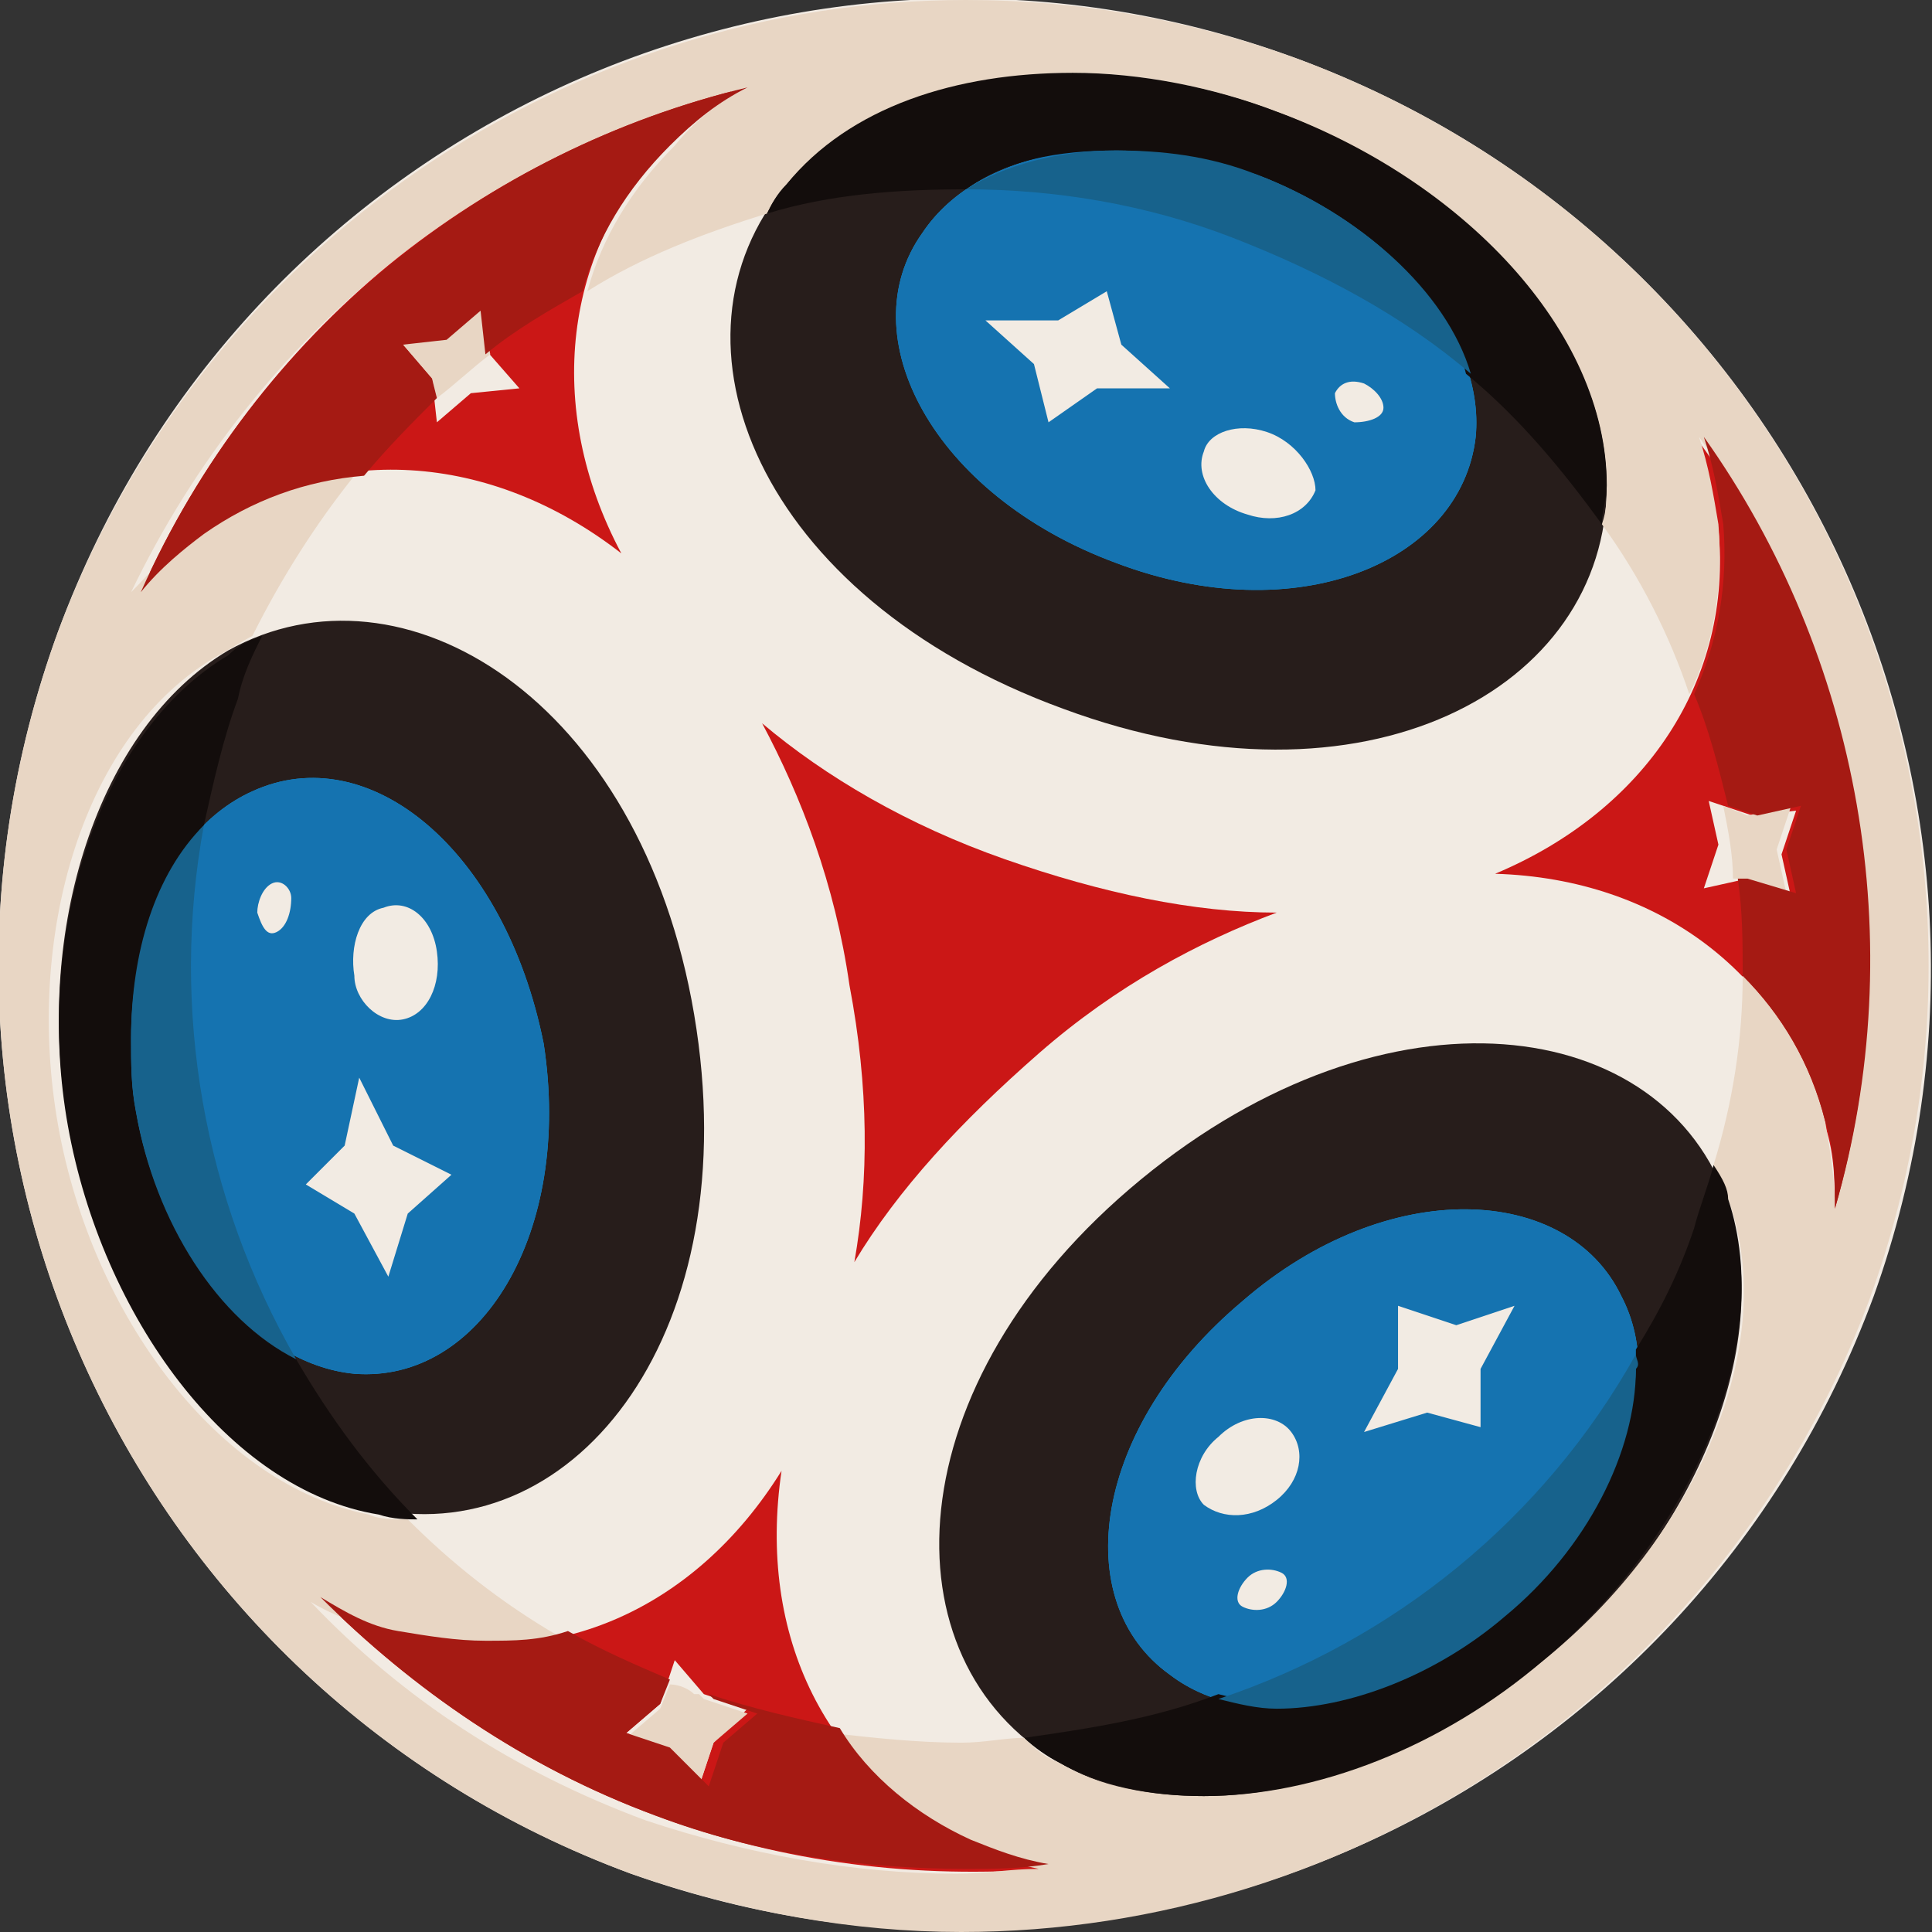 <?xml version="1.0" encoding="utf-8"?>
<!-- Generator: Adobe Illustrator 18.1.1, SVG Export Plug-In . SVG Version: 6.00 Build 0)  -->
<svg version="1.1" id="圖層_1" xmlns="http://www.w3.org/2000/svg" xmlns:xlink="http://www.w3.org/1999/xlink" x="0px" y="0px"
	 viewBox="0 0 39.8 39.8" enable-background="new 0 0 39.8 39.8" xml:space="preserve">
<rect x="0" y="0" width="39.8" height="39.8" fill="#333333" stroke="none"/>
<g>
	<path fill="#F2EBE3" d="M38.6,26.7C34.8,37,23.4,42.3,13,38.6C2.7,34.8-2.6,23.4,1.2,13C5,2.7,16.4-2.6,26.7,1.2
		C37,5,42.3,16.4,38.6,26.7"/>
	<path fill="#271D1B" d="M23.5,24.3c-5.1,4.2-5.3,9.9-1.7,12c2.7,1.6,7,0.5,10-2c3-2.5,4.8-6.5,3.8-9.5
		C34.3,20.9,28.6,20.1,23.5,24.3"/>
	<path fill="#271D1B" d="M21.9,14.6c6.2,2.3,11.2-0.4,11.2-4.6c0-3.2-3-6.3-6.8-7.7c-3.7-1.4-8.1-0.9-10.1,1.5
		C13.5,7,15.6,12.3,21.9,14.6"/>
	<path fill="#CB1716" d="M21.4,21.7c1.6-1.4,3.3-2.3,4.9-2.9c-1.7,0-3.6-0.4-5.6-1.1c-2-0.7-3.7-1.7-5-2.8c0.8,1.5,1.5,3.3,1.8,5.4
		c0.4,2.1,0.4,4,0.1,5.7C18.5,24.5,19.8,23.1,21.4,21.7z"/>
	<path fill="#CB1716" d="M4.2,10.9c2.6-1.8,5.9-1.6,8.6,0.5c-1.6-3-1.2-6.3,1-8.5c0.5-0.5,1-0.8,1.5-1.2C10,3.1,5.3,6.8,2.9,12.2
		C3.3,11.7,3.8,11.3,4.2,10.9 M9.2,6.9l0.7-0.6l0.1,0.9L10.7,8L9.7,8.1L9,8.7L8.9,7.8L8.3,7.1L9.2,6.9"/>
	<path fill="#CB1716" d="M16.1,30.3c-1.8,2.9-4.8,4.2-7.9,3.3c-0.6-0.2-1.1-0.4-1.6-0.7c1.9,1.9,4.2,3.5,6.9,4.5
		c2.7,1,5.4,1.3,8.1,1.1c-0.6-0.1-1.1-0.3-1.6-0.5C17,36.6,15.6,33.7,16.1,30.3 M14.7,35.9l-0.3,0.9L13.8,36l-0.9-0.3l0.7-0.6
		l0.3-0.9l0.6,0.7l0.9,0.3L14.7,35.9"/>
	<path fill="#CB1716" d="M30.8,18c3.4,0.1,6,2.1,6.8,5.2c0.2,0.6,0.2,1.2,0.2,1.8c1.6-5.6,0.4-11.5-2.8-15.9
		c0.2,0.6,0.3,1.2,0.4,1.8C35.7,14,33.9,16.7,30.8,18 M37,16.7l-0.3,0.9l0.2,0.9L36,18.1l-0.9,0.2l0.3-0.9l-0.2-0.9l0.9,0.3L37,16.7
		"/>
	<path fill="#271D1B" d="M14.3,20.9c-1.1-6.5-6-9.5-9.6-7.5c-2.7,1.6-4,5.8-3.3,9.7c0.7,3.9,3.3,7.5,6.4,8
		C11.9,31.9,15.4,27.4,14.3,20.9"/>
	<path fill="#109BE0" d="M5.2,16.3c-2,0.9-2.9,3.8-2.4,6.6c0.5,2.8,2.4,5.2,4.5,5.4c2.6,0.2,4.5-2.9,3.9-6.8
		C10.4,17.5,7.6,15.2,5.2,16.3 M33.4,26.7c-1.1-2.3-4.8-2.5-7.8,0.1c-3.1,2.6-3.6,6.2-1.5,7.7c1.7,1.3,4.7,0.7,6.9-1.2
		C33.2,31.4,34.4,28.6,33.4,26.7 M30.4,9c0.2-2.1-1.8-4.4-4.5-5.4c-2.7-1-5.7-0.6-6.9,1.2c-1.5,2.1,0.2,5.4,4,6.8
		C26.7,13,30.1,11.6,30.4,9"/>
	<path fill="#1573B0" d="M5.2,16.3c-2,0.9-2.9,3.8-2.4,6.6c0.5,2.8,2.4,5.2,4.5,5.4c2.6,0.2,4.5-2.9,3.9-6.8
		C10.4,17.5,7.6,15.2,5.2,16.3 M33.4,26.7c-1.1-2.3-4.8-2.5-7.8,0.1c-3.1,2.6-3.6,6.2-1.5,7.7c1.7,1.3,4.7,0.7,6.9-1.2
		C33.2,31.4,34.4,28.6,33.4,26.7 M30.4,9c0.2-2.1-1.8-4.4-4.5-5.4c-2.7-1-5.7-0.6-6.9,1.2c-1.5,2.1,0.2,5.4,4,6.8
		C26.7,13,30.1,11.6,30.4,9"/>
	<path fill="#F2EBE3" d="M22.8,6l-1,0.6h-1.5l1,0.9l0.3,1.2L22.6,8l1.5,0l-1-0.9L22.8,6z M25.7,32.5c-0.2,0.2-0.3,0.5-0.1,0.6
		c0.2,0.1,0.5,0.1,0.7-0.1c0.2-0.2,0.3-0.5,0.1-0.6C26.2,32.3,25.9,32.3,25.7,32.5z M7.4,22.2l-0.3,1.4l-0.8,0.8l1,0.6l0.7,1.3
		L8.4,25l0.9-0.8l-1.2-0.6L7.4,22.2z M5.6,18.2c-0.2,0.1-0.3,0.4-0.3,0.6c0.1,0.3,0.2,0.5,0.4,0.4c0.2-0.1,0.3-0.4,0.3-0.7
		C6,18.3,5.8,18.1,5.6,18.2z M8.3,21c0.5-0.1,0.8-0.7,0.7-1.4c-0.1-0.7-0.6-1.1-1.1-0.9c-0.5,0.1-0.7,0.8-0.6,1.4
		C7.3,20.6,7.8,21.1,8.3,21z M30,27.3l-1.2-0.4l0,1.3l-0.7,1.3l1.3-0.4l1.1,0.3l0-1.2l0.7-1.3L30,27.3z M25.1,29.6
		c-0.5,0.4-0.6,1.1-0.3,1.4c0.4,0.3,1,0.3,1.5-0.1c0.5-0.4,0.6-1,0.3-1.4C26.3,29.1,25.6,29.1,25.1,29.6z M28.5,8.4
		c0-0.2-0.2-0.4-0.4-0.5c-0.3-0.1-0.5,0-0.6,0.2c0,0.2,0.1,0.5,0.4,0.6C28.2,8.7,28.5,8.6,28.5,8.4z M26.1,8.9
		c-0.6-0.2-1.2,0-1.3,0.4c-0.2,0.5,0.2,1.1,0.9,1.3c0.6,0.2,1.2,0,1.4-0.5C27.1,9.7,26.7,9.1,26.1,8.9z"/>
	<path fill="#E8D6C4" d="M13.8,34.7l-0.2,0.5l-0.7,0.6l0.9,0.3l0.6,0.7l0.3-0.9l0.7-0.6L14.5,35l-0.1-0.1c0,0,0,0-0.1,0
		C14.2,34.8,14,34.7,13.8,34.7 M35.5,16.6c0.1,0.5,0.2,1,0.2,1.5l0.2,0l0.9,0.3l-0.2-0.9l0.3-0.9l-0.9,0.2L35.5,16.6 M9.9,6.3
		L9.2,6.9L8.3,7.1l0.6,0.7L9,8.2c0.4-0.3,0.7-0.6,1.1-0.9l0,0L9.9,6.3 M15.8,4.4C15.9,4.2,16,4,16.2,3.8c1.3-1.5,3.5-2.3,5.9-2.3
		c1.4,0,2.9,0.3,4.2,0.8c3.7,1.4,6.8,4.5,6.8,7.7c0,0.3,0,0.5-0.1,0.8c0.8,1.1,1.4,2.3,1.8,3.5c0.5-1,0.7-2.2,0.6-3.5
		c-0.1-0.6-0.2-1.2-0.4-1.8c3.2,4.5,4.4,10.3,2.8,15.9c0-0.6-0.1-1.2-0.2-1.8c-0.3-1.2-0.9-2.2-1.7-3c0,1.3-0.2,2.6-0.6,3.9
		c0.1,0.2,0.2,0.5,0.3,0.7c1.1,3-0.7,7-3.8,9.5c-2.1,1.7-4.7,2.8-7,2.8c-1.1,0-2.2-0.2-3-0.7c-0.3-0.1-0.5-0.3-0.7-0.5
		c-0.4,0-0.8,0.1-1.3,0.1c-0.9,0-1.8-0.1-2.7-0.2c0.7,1,1.6,1.8,2.7,2.3c0.5,0.2,1.1,0.4,1.6,0.5c-0.6,0-1.1,0.1-1.7,0.1
		c-2.1,0-4.3-0.4-6.4-1.1c-2.7-1-5-2.5-6.9-4.5c0.5,0.3,1.1,0.5,1.6,0.7c0.6,0.2,1.2,0.2,1.8,0.2c0.6,0,1.2-0.1,1.7-0.2
		c-1.2-0.7-2.2-1.5-3.1-2.4c-0.3,0-0.6,0-0.8-0.1c-3.1-0.6-5.7-4.1-6.4-8c-0.7-3.9,0.5-8.1,3.3-9.7c0.2-0.1,0.5-0.3,0.7-0.4
		c0.6-1.2,1.3-2.3,2.1-3.3c-1.1,0.1-2.3,0.5-3.3,1.2c-0.5,0.3-0.9,0.8-1.3,1.2C5.3,6.8,10,3.1,15.4,1.8c-0.6,0.3-1.1,0.7-1.5,1.2
		c-0.9,0.9-1.5,1.9-1.8,3C13.2,5.3,14.5,4.8,15.8,4.4 M19.9,0C11.8,0,4.2,5,1.2,13C-2.6,23.4,2.7,34.8,13,38.6
		c2.3,0.8,4.6,1.2,6.8,1.2c8.1,0,15.7-5,18.7-13C42.3,16.4,37,5,26.7,1.2C24.5,0.4,22.2,0,19.9,0"/>
	<path fill="#130D0C" d="M35.3,24c-0.1,0.4-0.3,0.9-0.4,1.3c-0.3,0.9-0.7,1.7-1.2,2.5c0,0.1,0,0.2,0,0.3c0,1.7-1.1,3.7-2.7,5.1
		c-1.4,1.2-3.1,1.9-4.7,1.9c-0.4,0-0.8-0.1-1.2-0.2c-1.3,0.5-2.6,0.7-4,0.9c0.2,0.2,0.5,0.4,0.7,0.5c0.9,0.5,1.9,0.7,3,0.7
		c2.3,0,4.9-1,7-2.8c3-2.5,4.8-6.5,3.8-9.5C35.6,24.5,35.5,24.3,35.3,24"/>
	<path fill="#130D0C" d="M22.1,1.5c-2.4,0-4.6,0.7-5.9,2.3C16,4,15.9,4.2,15.8,4.4c1.3-0.4,2.7-0.5,4.1-0.5c0,0,0,0,0,0
		c0.8-0.6,1.9-0.8,3.1-0.8c0.9,0,1.9,0.2,2.9,0.5C28,4.4,29.8,6,30.2,7.7c1.1,0.9,2,2,2.8,3.1c0-0.3,0.1-0.5,0.1-0.8
		c0-3.2-3-6.3-6.8-7.7C25,1.8,23.5,1.5,22.1,1.5"/>
	<path fill="#A51A13" d="M15.4,1.8C10,3.1,5.3,6.8,2.9,12.2c0.4-0.5,0.9-0.9,1.3-1.2c1-0.7,2.1-1.1,3.3-1.2C8,9.2,8.5,8.7,9,8.2
		L8.9,7.8L8.3,7.1l0.9-0.1l0.7-0.6l0.1,0.9l0,0c0.6-0.5,1.3-0.9,2-1.3c0.3-1.1,0.9-2.1,1.8-3C14.3,2.5,14.8,2.1,15.4,1.8"/>
	<path fill="#A51A13" d="M6.6,32.9c1.9,1.9,4.2,3.5,6.9,4.5c2.1,0.8,4.3,1.1,6.4,1.1c0.6,0,1.1,0,1.7-0.1c-0.6-0.1-1.1-0.3-1.6-0.5
		c-1.1-0.5-2.1-1.3-2.7-2.3c-0.9-0.2-1.8-0.4-2.7-0.7l0.1,0.1l0.9,0.3l-0.7,0.6l-0.3,0.9L13.8,36l-0.9-0.3l0.7-0.6l0.2-0.5
		c-0.7-0.3-1.4-0.6-2.1-1c-0.6,0.2-1.1,0.2-1.7,0.2c-0.6,0-1.2-0.1-1.8-0.2C7.6,33.5,7.1,33.2,6.6,32.9"/>
	<path fill="#A51A13" d="M35.1,9c0.2,0.6,0.3,1.2,0.4,1.8c0.1,1.2-0.1,2.4-0.6,3.5c0.3,0.7,0.5,1.5,0.7,2.3l0.6,0.2l0.9-0.2
		l-0.3,0.9l0.2,0.9L36,18.1l-0.2,0c0.1,0.7,0.1,1.3,0.1,2c0.8,0.8,1.4,1.8,1.7,3c0.2,0.6,0.2,1.2,0.2,1.8
		C39.4,19.4,38.3,13.5,35.1,9"/>
	<path fill="#130D0C" d="M5.4,13.1c-0.3,0.1-0.5,0.2-0.7,0.4c-2.7,1.6-4,5.8-3.3,9.7c0.7,3.9,3.3,7.5,6.4,8c0.3,0.1,0.6,0.1,0.8,0.1
		c-1-1-1.8-2.1-2.5-3.3c-1.6-0.8-2.9-2.8-3.3-5.1c-0.1-0.5-0.1-1-0.1-1.5c0-1.8,0.6-3.4,1.5-4.4c0.2-0.9,0.4-1.8,0.7-2.6
		C5,13.9,5.2,13.5,5.4,13.1"/>
	<path fill="#17628C" d="M33.7,27.9c-1.9,3.4-5,5.9-8.6,7.1c0.4,0.1,0.8,0.2,1.2,0.2c1.5,0,3.3-0.7,4.7-1.9c1.7-1.4,2.7-3.4,2.7-5.1
		C33.8,28.1,33.7,28,33.7,27.9 M4.2,17c-1,1-1.5,2.6-1.5,4.4c0,0.5,0,1,0.1,1.5c0.4,2.3,1.7,4.3,3.3,5.1C4.2,24.7,3.5,20.8,4.2,17
		 M23,3.1c-1.2,0-2.3,0.3-3.1,0.8c1.8,0,3.7,0.3,5.5,1c1.8,0.7,3.5,1.6,4.9,2.8C29.8,6,28,4.4,25.9,3.6C24.9,3.2,23.9,3.1,23,3.1"/>
</g>
</svg>
